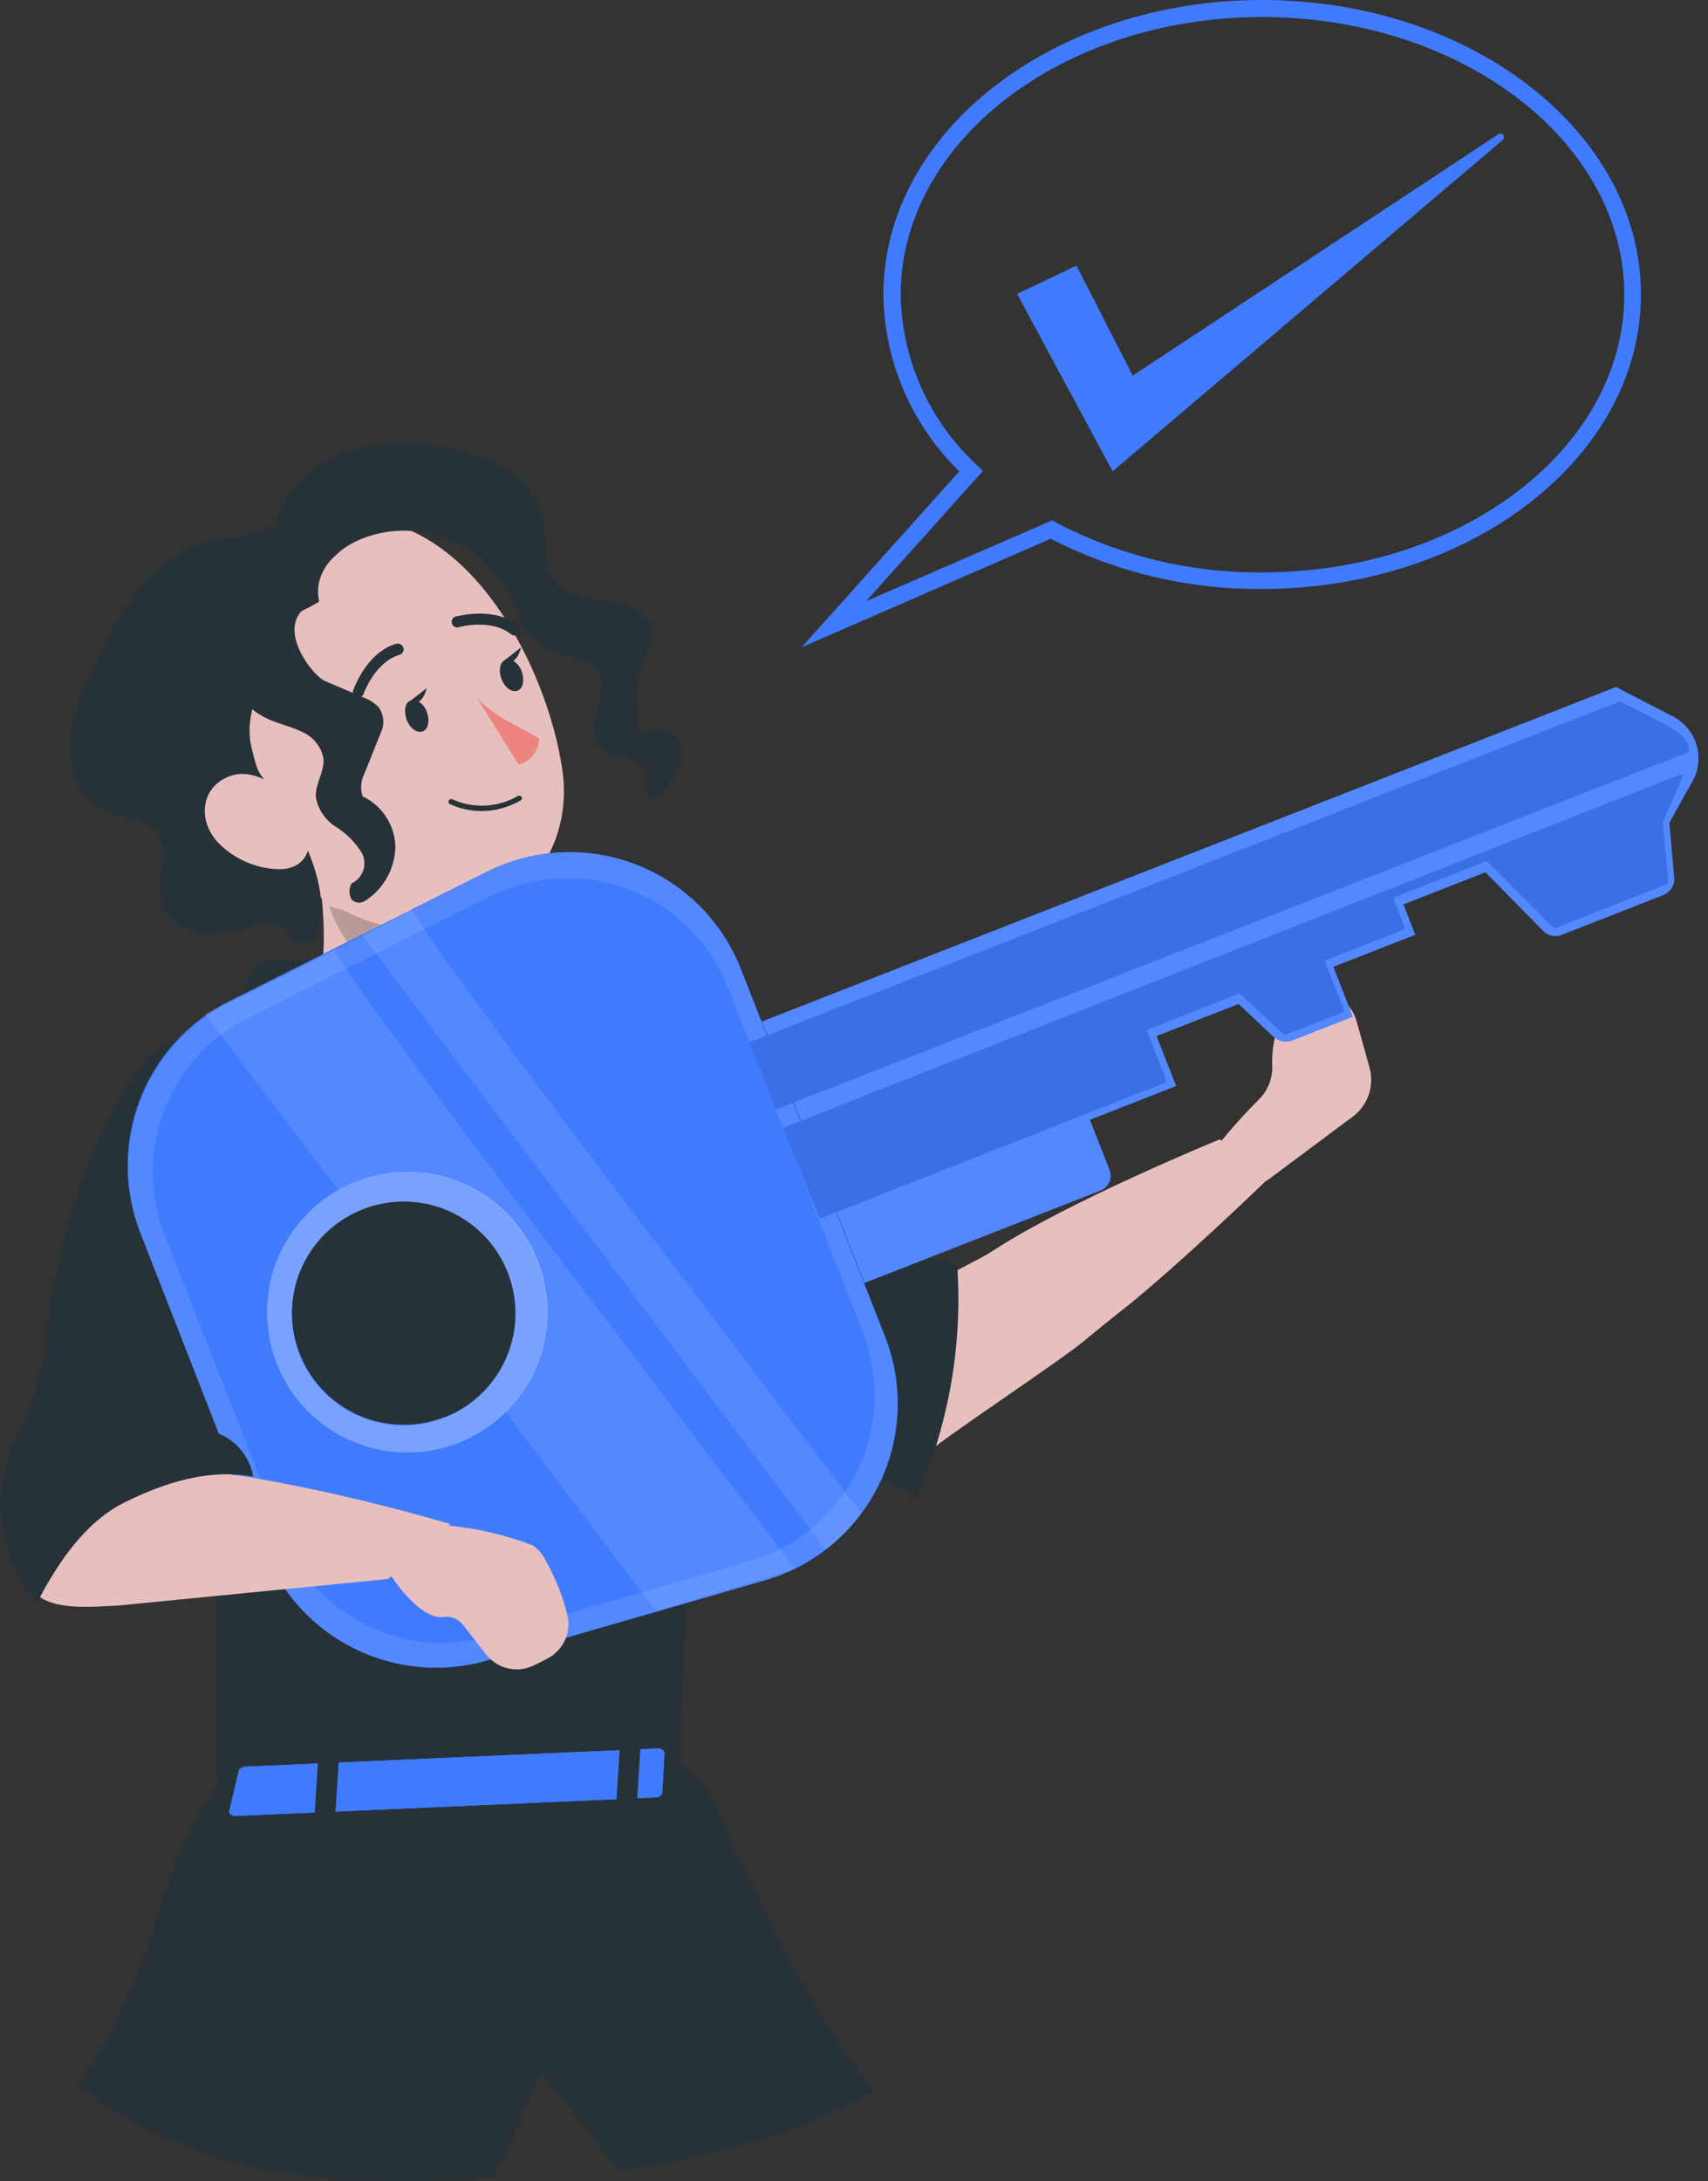 <svg width="141" height="180" viewBox="0 0 141 180" fill="none" xmlns="http://www.w3.org/2000/svg">
<rect x="0" y="0" width="141" height="180" fill="#333333" stroke="none"/>
<path d="M73.598 114.963C74.034 111.5 75.5 108.248 77.807 105.628C78.393 105.01 80.641 104.073 81.92 103.242C88.174 99.139 100.705 94.014 100.705 94.014L104.573 97.381C104.573 97.381 96.944 104.755 92.405 108.292C91.51 108.996 90.476 109.837 89.389 110.732C87.407 112.373 78.116 118.5 76.347 120.045L73.598 114.963Z" fill="#E8BFBF"/>
<path d="M111.723 92.107L104.573 97.435L100.567 94.483C101.596 93.181 102.702 91.943 103.881 90.775C104.243 90.423 104.531 90.002 104.729 89.538C104.927 89.073 105.029 88.573 105.031 88.068C104.951 86.421 105.319 84.782 106.097 83.327C106.095 83.298 106.095 83.27 106.097 83.241C106.461 82.728 106.964 82.33 107.547 82.093C108.13 81.855 108.768 81.788 109.387 81.9C110.006 82.012 110.581 82.297 111.043 82.724C111.506 83.15 111.838 83.699 112 84.307L113.066 88.122C113.261 88.844 113.238 89.609 112.999 90.318C112.76 91.027 112.316 91.65 111.723 92.107Z" fill="#E8BFBF"/>
<path d="M75.878 116.391L73.992 118.117C73.406 117.648 72.479 116.891 71.306 115.911C62.121 108.292 39.095 89.794 48.269 84.52C56.144 79.991 64.498 93.833 68.664 97.999C70.62 100.085 72.316 102.4 73.715 104.893C75.675 108.431 77.124 112.704 75.878 116.391Z" fill="#263238"/>
<path d="M73.704 103.242C70.437 105.632 67.674 108.645 65.574 112.107C66.344 114.625 67.643 116.949 69.385 118.923C71.128 120.897 73.273 122.475 75.675 123.551C78.346 117.495 79.491 110.876 79.011 104.275C77.349 103.892 75.367 103.604 73.704 103.242Z" fill="#263238"/>
<path d="M23.144 83.443C19.851 84.509 16.09 83.646 13.98 86.384C11.87 89.123 11.242 92.714 11.242 96.166C11.436 100.968 12.172 105.733 13.437 110.37C14.758 116.053 16.083 121.718 17.411 127.365C18.317 131.244 17.358 149.263 18.328 149.561C18.328 149.561 48.451 148.975 56.005 147.909C56.005 147.909 56.655 129.39 57.263 123.082C57.401 121.686 59.522 115.74 59.767 114.249C60.95 107.216 58.637 102.261 56.208 95.548C56.208 95.548 50.88 84.818 48.27 84.52C43.634 83.998 32.297 80.449 23.144 83.443Z" fill="#263238"/>
<path d="M21.854 92.32C21.748 91.702 16.399 80.897 11.273 88.452C4.145 98.958 3.665 112.15 3.665 112.15C3.665 112.15 -0.714 124.936 2.333 127.771C5.381 130.605 8.727 132.374 10.858 130.786C12.362 129.473 13.562 127.847 14.374 126.023C14.374 126.023 23.751 103.316 21.854 92.32Z" fill="#263238"/>
<path d="M21.524 79.437C21.005 79.905 20.599 80.485 20.338 81.134C20.077 81.783 19.968 82.483 20.02 83.18C20.071 83.877 20.282 84.553 20.635 85.157C20.988 85.76 21.474 86.275 22.057 86.661C21.744 87.757 21.747 88.919 22.066 90.013C22.384 91.107 23.005 92.088 23.856 92.845C24.708 93.602 25.756 94.104 26.879 94.291C28.003 94.479 29.157 94.346 30.209 93.907C29.313 95.527 30.326 97.669 31.892 98.67C33.544 99.525 35.362 100.012 37.22 100.098C39.085 100.187 40.875 100.862 42.334 102.027L48.025 93.833C48.86 92.831 49.402 91.618 49.591 90.327C49.644 89.038 48.664 87.61 47.375 87.706C48.021 87.008 48.381 86.093 48.383 85.142C48.385 84.191 48.028 83.274 47.385 82.574C46.741 81.874 45.858 81.442 44.91 81.364C43.962 81.287 43.02 81.569 42.271 82.154C42.362 81.595 42.287 81.022 42.056 80.505C41.825 79.988 41.448 79.55 40.971 79.245C40.002 78.661 38.904 78.328 37.774 78.275L21.524 79.437Z" fill="#263238"/>
<path d="M24.944 65.532C26.425 70.966 28.226 80.993 24.635 84.957C31.216 87.797 37.14 91.965 42.036 97.2C43.329 96.011 44.216 94.445 44.572 92.724C44.928 91.004 44.734 89.215 44.018 87.61C43.599 86.591 42.98 85.667 42.196 84.892C41.413 84.118 40.481 83.509 39.457 83.103C35.493 81.419 35.461 77.53 36.122 73.79L24.944 65.532Z" fill="#E8BFBF"/>
<path opacity="0.2" d="M27.182 74.791L30.922 75.803C32.526 76.239 34.202 76.337 35.845 76.091C35.707 77.243 35.827 78.412 36.197 79.512C34.945 79.995 33.58 80.104 32.267 79.826C30.954 79.548 29.75 78.895 28.802 77.945C28.11 76.979 27.564 75.916 27.182 74.791Z" fill="black"/>
<path d="M17.688 60.896C21.642 69.25 23.144 72.873 29.239 75.537C38.424 79.554 47.801 72.841 46.416 63.475C45.158 55.047 38.893 42.782 29.143 42.739C26.997 42.719 24.881 43.248 22.996 44.275C21.111 45.302 19.519 46.793 18.372 48.607C17.225 50.422 16.56 52.499 16.44 54.642C16.321 56.785 16.75 58.923 17.688 60.854V60.896Z" fill="#E8BFBF"/>
<path d="M22.036 44.934C19.148 43.592 15.568 44.689 13.16 46.799C10.752 48.909 9.228 51.956 7.832 54.887C6.991 56.446 6.347 58.103 5.914 59.82C5.483 61.558 5.719 63.394 6.575 64.967C7.031 65.701 7.656 66.317 8.397 66.764C9.137 67.21 9.974 67.475 10.837 67.535C11.368 67.567 11.879 67.745 12.317 68.047C12.755 68.349 13.101 68.765 13.319 69.25C13.538 70.146 13.538 71.082 13.319 71.978C13.117 72.847 13.117 73.751 13.319 74.621C13.61 75.304 14.087 75.892 14.695 76.318C15.304 76.744 16.02 76.99 16.761 77.029C18.245 77.07 19.724 76.831 21.119 76.326C21.544 76.18 22.001 76.151 22.441 76.241C22.881 76.331 23.289 76.537 23.623 76.837C23.794 76.994 23.938 77.177 24.05 77.38C24.158 77.565 24.316 77.716 24.506 77.817C24.695 77.918 24.908 77.964 25.122 77.951C25.337 77.938 25.543 77.865 25.718 77.742C25.894 77.619 26.032 77.449 26.117 77.253C27.406 74.184 25.531 69.293 22.739 65.531C21.258 63.55 21.332 64.05 20.757 61.642C20.267 59.639 21.002 57.55 21.897 55.697C23.101 53.214 24.636 50.806 24.156 47.843C24.066 47.223 23.826 46.633 23.456 46.126C23.087 45.619 22.599 45.21 22.036 44.934Z" fill="#263238"/>
<path d="M17.933 69.453C19.249 70.849 21.066 71.666 22.984 71.723C25.531 71.787 26.181 69.357 24.945 67.279C23.879 65.415 21.172 63.145 18.871 64.083C16.569 65.02 16.335 67.663 17.933 69.453Z" fill="#E8BFBF"/>
<path d="M33.575 59.416C33.874 60.14 34.46 60.535 34.918 60.343C35.376 60.151 35.493 59.458 35.238 58.744C34.982 58.031 34.364 57.679 33.895 57.817C33.426 57.956 33.33 58.712 33.575 59.416Z" fill="#263238"/>
<path d="M41.407 56.048C41.695 56.784 42.281 57.167 42.739 56.986C43.197 56.805 43.315 56.102 43.059 55.388C42.803 54.674 42.185 54.322 41.727 54.461C41.269 54.599 41.13 55.356 41.407 56.048Z" fill="#263238"/>
<path d="M41.524 54.588L43.005 53.427C43.005 53.427 42.686 55.079 41.524 54.588Z" fill="#263238"/>
<path d="M39.383 57.615C41.194 59.405 42.579 59.746 44.519 60.961C44.5 61.45 44.325 61.92 44.02 62.303C43.716 62.687 43.297 62.963 42.825 63.092L39.383 57.615Z" fill="#ED847E"/>
<path d="M41.994 66.512C42.333 66.388 42.661 66.234 42.974 66.054C43.023 66.027 43.06 65.981 43.076 65.927C43.092 65.874 43.086 65.816 43.059 65.766C43.028 65.718 42.981 65.683 42.926 65.667C42.871 65.651 42.812 65.656 42.761 65.681C41.946 66.154 41.029 66.427 40.088 66.475C39.146 66.523 38.207 66.346 37.348 65.958C37.295 65.932 37.235 65.927 37.179 65.945C37.123 65.963 37.077 66.002 37.049 66.054C37.035 66.079 37.025 66.107 37.021 66.135C37.017 66.164 37.02 66.194 37.028 66.221C37.036 66.249 37.049 66.275 37.068 66.298C37.086 66.32 37.109 66.339 37.135 66.352C37.893 66.702 38.714 66.896 39.548 66.924C40.383 66.951 41.214 66.811 41.994 66.512Z" fill="#263238"/>
<path d="M33.32 53.608C33.315 53.706 33.279 53.8 33.218 53.876C33.157 53.952 33.073 54.008 32.979 54.034C30.933 54.642 30.027 57.231 30.027 57.231C30.008 57.288 29.978 57.342 29.939 57.387C29.9 57.433 29.852 57.471 29.798 57.498C29.744 57.525 29.685 57.541 29.625 57.546C29.564 57.55 29.504 57.543 29.447 57.524C29.389 57.505 29.336 57.475 29.29 57.436C29.245 57.396 29.207 57.348 29.18 57.294C29.153 57.24 29.136 57.182 29.132 57.121C29.127 57.061 29.135 57.001 29.154 56.943C29.228 56.837 30.219 53.864 32.712 53.118C32.831 53.088 32.957 53.104 33.064 53.163C33.171 53.223 33.251 53.321 33.288 53.438C33.313 53.491 33.324 53.55 33.32 53.608Z" fill="#263238"/>
<path d="M42.75 52.351C42.67 52.407 42.575 52.438 42.478 52.438C42.381 52.438 42.286 52.407 42.206 52.351C40.544 51.008 37.891 51.743 37.88 51.754C37.822 51.772 37.761 51.778 37.701 51.773C37.64 51.767 37.581 51.749 37.528 51.72C37.474 51.691 37.427 51.652 37.389 51.605C37.35 51.558 37.322 51.504 37.305 51.445C37.271 51.328 37.285 51.202 37.343 51.095C37.4 50.987 37.498 50.907 37.614 50.87C37.742 50.87 40.81 49.996 42.782 51.616C42.874 51.694 42.933 51.805 42.947 51.926C42.961 52.047 42.928 52.168 42.856 52.266C42.826 52.3 42.79 52.329 42.75 52.351Z" fill="#263238"/>
<path d="M33.746 57.934L35.227 56.783C35.227 56.783 34.886 58.435 33.746 57.934Z" fill="#263238"/>
<path d="M22.675 43.539C21.509 43.641 20.381 44.007 19.377 44.609C18.373 45.211 17.519 46.032 16.878 47.012C16.026 48.334 15.727 50.337 16.985 51.275C17.626 51.666 18.365 51.869 19.116 51.861C22.313 52.148 26.351 49.644 26.351 49.644C25.104 44.316 36.218 40.246 41.695 48.451C43.304 50.859 42.867 52.606 45.542 53.725C46.799 54.248 48.461 54.098 49.271 55.206C50.603 57.029 48.035 60.119 49.665 61.685C50.784 62.751 53.32 62.346 53.48 63.891C53.544 64.615 53.075 65.659 53.768 65.873C54.151 65.99 54.514 65.638 54.759 65.319C55.425 64.603 55.914 63.742 56.187 62.804C56.317 62.335 56.288 61.836 56.105 61.385C55.922 60.934 55.594 60.556 55.174 60.31C54.492 60.001 52.691 60.31 52.809 61.078C52.533 59.388 52.443 57.672 52.542 55.963C52.841 54.535 54.205 53.288 53.789 51.882C53.373 50.475 51.573 49.751 50.028 49.559C48.483 49.367 46.724 49.144 45.765 47.907C44.806 46.671 45.19 44.54 44.849 42.825C44.564 41.752 44.029 40.763 43.288 39.937C42.547 39.111 41.622 38.472 40.587 38.072C34.353 35.398 24.795 35.781 22.675 43.539Z" fill="#263238"/>
<path d="M40.224 71.925L18.913 82.634C15.525 84.332 12.896 87.237 11.543 90.777C10.19 94.317 10.211 98.236 11.604 101.76L21.854 127.973C23.238 131.495 25.885 134.374 29.278 136.047C32.672 137.72 36.568 138.067 40.203 137.02L63.113 130.413C65.144 129.83 67.032 128.83 68.654 127.475C70.276 126.121 71.598 124.442 72.534 122.547C73.47 120.652 74 118.583 74.089 116.471C74.179 114.359 73.826 112.252 73.054 110.285L61.173 80.002C60.408 78.032 59.239 76.244 57.743 74.752C56.246 73.259 54.455 72.096 52.483 71.336C50.511 70.575 48.403 70.235 46.292 70.337C44.181 70.438 42.114 70.979 40.224 71.925ZM36.697 116.934C34.996 117.601 33.135 117.748 31.35 117.357C29.565 116.967 27.936 116.055 26.669 114.738C25.401 113.421 24.553 111.758 24.232 109.959C23.91 108.16 24.129 106.306 24.861 104.632C25.593 102.958 26.805 101.538 28.345 100.552C29.884 99.567 31.68 99.06 33.508 99.096C35.335 99.132 37.11 99.709 38.609 100.754C40.108 101.8 41.264 103.266 41.929 104.968C42.378 106.099 42.598 107.309 42.577 108.526C42.557 109.743 42.296 110.944 41.81 112.06C41.324 113.176 40.622 114.184 39.744 115.028C38.867 115.872 37.832 116.534 36.697 116.977V116.934Z" fill="#407BFF"/>
<path d="M40.224 71.925L18.913 82.634C15.525 84.332 12.896 87.237 11.543 90.777C10.19 94.317 10.211 98.236 11.604 101.76L21.854 127.973C23.238 131.495 25.885 134.374 29.278 136.047C32.672 137.72 36.568 138.067 40.203 137.02L63.113 130.413C65.144 129.83 67.032 128.83 68.654 127.475C70.276 126.121 71.598 124.442 72.534 122.547C73.47 120.652 74 118.583 74.089 116.471C74.179 114.359 73.826 112.252 73.054 110.285L61.173 80.002C60.408 78.032 59.239 76.244 57.743 74.752C56.246 73.259 54.455 72.096 52.483 71.336C50.511 70.575 48.403 70.235 46.292 70.337C44.181 70.438 42.114 70.979 40.224 71.925ZM36.697 116.934C34.996 117.601 33.135 117.748 31.35 117.357C29.565 116.967 27.936 116.055 26.669 114.738C25.401 113.421 24.553 111.758 24.232 109.959C23.91 108.16 24.129 106.306 24.861 104.632C25.593 102.958 26.805 101.538 28.345 100.552C29.884 99.567 31.68 99.06 33.508 99.096C35.335 99.132 37.11 99.709 38.609 100.754C40.108 101.8 41.264 103.266 41.929 104.968C42.378 106.099 42.598 107.309 42.577 108.526C42.557 109.743 42.296 110.944 41.81 112.06C41.324 113.176 40.622 114.184 39.744 115.028C38.867 115.872 37.832 116.534 36.697 116.977V116.934Z" fill="#407BFF"/>
<path opacity="0.1" d="M73.054 110.285L61.173 80.002C60.408 78.032 59.239 76.244 57.743 74.752C56.246 73.259 54.455 72.096 52.483 71.336C50.511 70.575 48.403 70.235 46.292 70.337C44.181 70.438 42.114 70.979 40.224 71.925L34.034 75.122L29.878 77.253L18.924 82.762C15.564 84.456 12.954 87.338 11.601 90.85C10.248 94.361 10.249 98.25 11.604 101.76L21.854 127.973C23.238 131.495 25.885 134.374 29.278 136.047C32.672 137.72 36.567 138.067 40.203 137.02L63.123 130.413C64.937 129.89 66.636 129.03 68.131 127.877C69.255 127.031 70.249 126.026 71.083 124.894C72.63 122.829 73.623 120.402 73.968 117.846C74.313 115.289 73.998 112.686 73.054 110.285ZM36.697 116.955C34.997 117.619 33.138 117.765 31.354 117.373C29.571 116.981 27.944 116.07 26.678 114.754C25.413 113.438 24.565 111.777 24.243 109.98C23.921 108.183 24.139 106.331 24.868 104.657C25.598 102.984 26.807 101.564 28.343 100.577C29.88 99.59 31.674 99.081 33.499 99.113C35.324 99.145 37.099 99.717 38.6 100.757C40.1 101.798 41.259 103.259 41.929 104.957C42.379 106.089 42.601 107.3 42.581 108.518C42.561 109.736 42.301 110.938 41.815 112.056C41.328 113.173 40.626 114.183 39.748 115.027C38.869 115.872 37.833 116.534 36.697 116.977V116.955Z" fill="white"/>
<path d="M40.438 73.971L20.459 84.008C17.289 85.6 14.828 88.317 13.559 91.629C12.289 94.941 12.303 98.607 13.596 101.909L23.24 126.481C24.529 129.792 27.008 132.502 30.192 134.079C33.375 135.656 37.033 135.986 40.448 135.005L61.93 128.804C63.832 128.256 65.598 127.316 67.116 126.046C68.634 124.776 69.871 123.203 70.746 121.428C71.622 119.653 72.117 117.715 72.201 115.737C72.284 113.76 71.954 111.786 71.232 109.944L60.097 81.515C59.375 79.669 58.276 77.994 56.871 76.597C55.465 75.201 53.783 74.112 51.933 73.402C50.083 72.692 48.105 72.376 46.125 72.474C44.146 72.572 42.209 73.082 40.438 73.971ZM24.721 111.744C24.055 110.043 23.908 108.183 24.299 106.398C24.69 104.614 25.602 102.985 26.918 101.719C28.235 100.452 29.897 99.604 31.695 99.282C33.494 98.961 35.347 99.179 37.021 99.91C38.696 100.642 40.115 101.853 41.101 103.391C42.087 104.929 42.594 106.725 42.56 108.552C42.525 110.378 41.95 112.153 40.906 113.653C39.863 115.153 38.398 116.309 36.697 116.976C35.568 117.421 34.361 117.639 33.147 117.616C31.933 117.594 30.736 117.332 29.623 116.846C28.511 116.36 27.505 115.659 26.664 114.784C25.822 113.908 25.162 112.876 24.721 111.744Z" fill="#407BFF"/>
<path opacity="0.1" d="M40.438 73.971L20.459 84.008C17.289 85.6 14.828 88.317 13.559 91.629C12.289 94.941 12.303 98.607 13.596 101.909L23.24 126.481C24.529 129.792 27.008 132.502 30.192 134.079C33.375 135.656 37.033 135.986 40.448 135.005L61.93 128.804C63.832 128.256 65.598 127.316 67.116 126.046C68.634 124.776 69.871 123.203 70.746 121.428C71.622 119.653 72.117 117.715 72.201 115.737C72.284 113.76 71.954 111.786 71.232 109.944L60.097 81.515C59.375 79.669 58.276 77.994 56.871 76.597C55.465 75.201 53.783 74.112 51.933 73.402C50.083 72.692 48.105 72.376 46.125 72.474C44.146 72.572 42.209 73.082 40.438 73.971ZM24.721 111.744C24.055 110.043 23.908 108.183 24.299 106.398C24.69 104.614 25.602 102.985 26.918 101.719C28.235 100.452 29.897 99.604 31.695 99.282C33.494 98.961 35.347 99.179 37.021 99.91C38.696 100.642 40.115 101.853 41.101 103.391C42.087 104.929 42.594 106.725 42.56 108.552C42.525 110.378 41.95 112.153 40.906 113.653C39.863 115.153 38.398 116.309 36.697 116.976C35.568 117.421 34.361 117.639 33.147 117.616C31.933 117.594 30.736 117.332 29.623 116.846C28.511 116.36 27.505 115.659 26.664 114.784C25.822 113.908 25.162 112.876 24.721 111.744Z" fill="#407BFF"/>
<path d="M139.726 64.466L139.118 65.531L138.778 66.149L137.808 67.907L138.213 72.415C138.234 72.606 138.213 72.799 138.149 72.98C138.083 73.176 137.976 73.355 137.834 73.506C137.692 73.657 137.52 73.775 137.328 73.853L128.911 77.146C128.718 77.222 128.511 77.255 128.304 77.24C128.097 77.225 127.897 77.164 127.717 77.061C127.598 77.001 127.49 76.922 127.397 76.826L122.634 71.978L115.858 74.631L116.838 77.135L110.072 79.778L111.681 83.901L106.704 85.851C106.506 85.928 106.293 85.963 106.08 85.952C105.867 85.941 105.658 85.885 105.468 85.787C105.339 85.726 105.22 85.643 105.117 85.542L102.25 82.847L95.474 85.489L97.093 89.613L89.975 92.405L91.595 96.539C91.659 96.7 91.69 96.872 91.687 97.045C91.684 97.218 91.646 97.388 91.577 97.547C91.508 97.705 91.408 97.848 91.283 97.968C91.158 98.088 91.01 98.181 90.849 98.244L71.36 105.873L62.9 84.296L133.418 56.687L134.483 57.252L138.053 59.095C138.524 59.329 138.943 59.656 139.284 60.056C139.625 60.456 139.882 60.921 140.038 61.423C140.194 61.925 140.247 62.453 140.194 62.976C140.14 63.499 139.981 64.006 139.726 64.466Z" fill="#407BFF"/>
<g opacity="0.1">
<path d="M139.726 64.466L139.118 65.531L138.778 66.149L137.808 67.907L138.213 72.415C138.234 72.606 138.213 72.799 138.149 72.98C138.083 73.176 137.976 73.355 137.834 73.506C137.692 73.657 137.52 73.775 137.328 73.853L128.911 77.146C128.718 77.222 128.511 77.255 128.304 77.24C128.097 77.225 127.897 77.164 127.717 77.061C127.598 77.001 127.49 76.922 127.397 76.826L122.634 71.978L115.858 74.631L116.838 77.135L110.072 79.778L111.681 83.901L106.704 85.851C106.506 85.928 106.293 85.963 106.08 85.952C105.867 85.941 105.658 85.885 105.468 85.787C105.339 85.726 105.22 85.643 105.117 85.542L102.25 82.847L95.474 85.489L97.093 89.613L89.975 92.405L91.595 96.539C91.659 96.7 91.69 96.872 91.687 97.045C91.684 97.218 91.646 97.388 91.577 97.547C91.508 97.705 91.408 97.848 91.283 97.968C91.158 98.088 91.01 98.181 90.849 98.244L71.36 105.873L62.9 84.296L133.418 56.687L134.483 57.252L138.053 59.095C138.524 59.329 138.943 59.656 139.284 60.056C139.625 60.456 139.882 60.921 140.038 61.423C140.194 61.925 140.247 62.453 140.194 62.976C140.14 63.499 139.981 64.006 139.726 64.466Z" fill="white"/>
</g>
<path d="M139.449 62.036L64.05 91.552L61.855 86.011L133.738 57.87L137.318 59.703C138.682 60.406 139.46 61.056 139.449 62.036Z" fill="#407BFF"/>
<path opacity="0.1" d="M139.449 62.036L64.05 91.552L61.855 86.011L133.738 57.87L137.318 59.703C138.682 60.406 139.46 61.056 139.449 62.036Z" fill="black"/>
<path d="M138 66.192L137.275 67.833C137.269 67.861 137.269 67.89 137.275 67.918L137.691 72.372C137.718 72.531 137.718 72.693 137.691 72.852C137.684 72.879 137.67 72.903 137.652 72.924C137.633 72.944 137.61 72.96 137.584 72.969L128.431 76.571C128.408 76.584 128.383 76.591 128.356 76.591C128.33 76.591 128.305 76.584 128.282 76.571C128.191 76.516 128.108 76.448 128.037 76.368L122.794 71.104C122.768 71.086 122.736 71.076 122.704 71.076C122.671 71.076 122.64 71.086 122.613 71.104L115.154 74.024C115.113 74.043 115.081 74.076 115.063 74.117C115.045 74.159 115.044 74.205 115.058 74.248L115.943 76.496C115.951 76.517 115.956 76.539 115.956 76.562C115.955 76.585 115.951 76.607 115.942 76.628C115.933 76.649 115.92 76.668 115.904 76.683C115.887 76.699 115.868 76.712 115.847 76.72L109.507 79.213C109.486 79.221 109.466 79.234 109.45 79.249C109.434 79.265 109.421 79.284 109.412 79.305C109.403 79.326 109.398 79.348 109.398 79.371C109.398 79.394 109.402 79.416 109.411 79.437L110.935 83.305C110.945 83.326 110.951 83.348 110.951 83.371C110.952 83.395 110.948 83.418 110.938 83.439C110.929 83.46 110.916 83.479 110.898 83.495C110.881 83.51 110.861 83.522 110.839 83.529L106.193 85.361C106.17 85.374 106.145 85.381 106.118 85.381C106.092 85.381 106.066 85.374 106.044 85.361C105.946 85.306 105.857 85.238 105.777 85.159L102.368 82.026C102.342 82.011 102.312 82.003 102.282 82.003C102.252 82.003 102.223 82.011 102.197 82.026L94.813 84.935C94.791 84.942 94.77 84.954 94.753 84.969C94.736 84.985 94.722 85.004 94.713 85.025C94.704 85.046 94.7 85.069 94.7 85.092C94.701 85.115 94.707 85.138 94.717 85.159L96.273 89.123C96.283 89.144 96.289 89.166 96.289 89.189C96.29 89.213 96.285 89.236 96.276 89.257C96.267 89.278 96.254 89.297 96.237 89.313C96.219 89.328 96.199 89.34 96.177 89.347L67.822 100.503C67.781 100.517 67.737 100.515 67.697 100.497C67.657 100.479 67.626 100.447 67.609 100.407L64.69 93.236C64.675 93.193 64.677 93.147 64.695 93.105C64.712 93.064 64.745 93.031 64.786 93.012L138.671 63.933C138.703 63.921 138.738 63.919 138.771 63.927C138.804 63.935 138.834 63.953 138.857 63.978C138.88 64.003 138.895 64.035 138.9 64.069C138.904 64.102 138.899 64.137 138.884 64.168L138 66.192Z" fill="#407BFF"/>
<path opacity="0.1" d="M138 66.192L137.275 67.833C137.269 67.861 137.269 67.89 137.275 67.918L137.691 72.372C137.718 72.531 137.718 72.693 137.691 72.852C137.684 72.879 137.67 72.903 137.652 72.924C137.633 72.944 137.61 72.96 137.584 72.969L128.431 76.571C128.408 76.584 128.383 76.591 128.356 76.591C128.33 76.591 128.305 76.584 128.282 76.571C128.191 76.516 128.108 76.448 128.037 76.368L122.794 71.104C122.768 71.086 122.736 71.076 122.704 71.076C122.671 71.076 122.64 71.086 122.613 71.104L115.154 74.024C115.113 74.043 115.081 74.076 115.063 74.117C115.045 74.159 115.044 74.205 115.058 74.248L115.943 76.496C115.951 76.517 115.956 76.539 115.956 76.562C115.955 76.585 115.951 76.607 115.942 76.628C115.933 76.649 115.92 76.668 115.904 76.683C115.887 76.699 115.868 76.712 115.847 76.72L109.507 79.213C109.486 79.221 109.466 79.234 109.45 79.249C109.434 79.265 109.421 79.284 109.412 79.305C109.403 79.326 109.398 79.348 109.398 79.371C109.398 79.394 109.402 79.416 109.411 79.437L110.935 83.305C110.945 83.326 110.951 83.348 110.951 83.371C110.952 83.395 110.948 83.418 110.938 83.439C110.929 83.46 110.916 83.479 110.898 83.495C110.881 83.51 110.861 83.522 110.839 83.529L106.193 85.361C106.17 85.374 106.145 85.381 106.118 85.381C106.092 85.381 106.066 85.374 106.044 85.361C105.946 85.306 105.857 85.238 105.777 85.159L102.368 82.026C102.342 82.011 102.312 82.003 102.282 82.003C102.252 82.003 102.223 82.011 102.197 82.026L94.813 84.935C94.791 84.942 94.77 84.954 94.753 84.969C94.736 84.985 94.722 85.004 94.713 85.025C94.704 85.046 94.7 85.069 94.7 85.092C94.701 85.115 94.707 85.138 94.717 85.159L96.273 89.123C96.283 89.144 96.289 89.166 96.289 89.189C96.29 89.213 96.285 89.236 96.276 89.257C96.267 89.278 96.254 89.297 96.237 89.313C96.219 89.328 96.199 89.34 96.177 89.347L67.822 100.503C67.781 100.517 67.737 100.515 67.697 100.497C67.657 100.479 67.626 100.447 67.609 100.407L64.69 93.236C64.675 93.193 64.677 93.147 64.695 93.105C64.712 93.064 64.745 93.031 64.786 93.012L138.671 63.933C138.703 63.921 138.738 63.919 138.771 63.927C138.804 63.935 138.834 63.953 138.857 63.978C138.88 64.003 138.895 64.035 138.9 64.069C138.904 64.102 138.899 64.137 138.884 64.168L138 66.192Z" fill="black"/>
<path opacity="0.3" d="M29.388 97.498C27.257 98.336 25.422 99.786 24.114 101.666C22.807 103.546 22.087 105.772 22.044 108.061C22.001 110.351 22.638 112.602 23.873 114.529C25.109 116.457 26.889 117.975 28.987 118.892C31.086 119.809 33.409 120.083 35.663 119.68C37.917 119.277 40.001 118.215 41.652 116.628C43.303 115.041 44.446 113 44.937 110.763C45.428 108.527 45.246 106.195 44.412 104.062C43.86 102.642 43.033 101.345 41.978 100.245C40.923 99.146 39.661 98.266 38.265 97.656C36.869 97.046 35.366 96.718 33.842 96.691C32.319 96.664 30.805 96.938 29.388 97.498ZM36.698 116.998C34.996 117.665 33.135 117.812 31.35 117.421C29.565 117.03 27.936 116.119 26.669 114.802C25.401 113.485 24.553 111.822 24.232 110.023C23.91 108.224 24.129 106.37 24.861 104.696C25.593 103.021 26.805 101.602 28.345 100.616C29.884 99.631 31.68 99.124 33.508 99.16C35.335 99.196 37.11 99.773 38.609 100.818C40.108 101.863 41.264 103.33 41.929 105.032C42.815 107.31 42.761 109.846 41.781 112.085C40.8 114.323 38.972 116.082 36.698 116.976V116.998Z" fill="white"/>
<path opacity="0.1" d="M71.094 124.883C70.263 126.015 69.273 127.02 68.153 127.866L29.867 77.156C29.867 77.156 33.245 75.462 34.012 74.951C34.018 75.007 34.036 75.062 34.066 75.111C35.706 78.659 65.798 117.743 71.094 124.883Z" fill="white"/>
<path opacity="0.1" d="M65.542 129.465C65.308 129.571 54.152 132.97 54.152 132.97L41.717 116.508C43.593 114.632 44.769 112.169 45.047 109.531C45.326 106.893 44.69 104.239 43.246 102.013C41.803 99.787 39.639 98.124 37.116 97.302C34.594 96.481 31.866 96.55 29.388 97.498C28.874 97.691 28.378 97.93 27.907 98.212L16.91 83.646C16.91 83.646 26.575 79.043 27.641 78.318C27.928 80.375 65.542 129.039 65.542 129.465Z" fill="white"/>
<path d="M19.926 49.484C19.301 50.226 18.854 51.102 18.62 52.043C18.387 52.985 18.372 53.967 18.578 54.915C18.784 55.863 19.205 56.751 19.808 57.511C20.411 58.271 21.18 58.883 22.057 59.298C22.973 59.724 23.975 59.927 24.87 60.364C25.337 60.552 25.75 60.855 26.07 61.244C26.39 61.633 26.608 62.096 26.703 62.591C26.809 63.656 25.989 64.722 26.074 65.787C26.166 66.286 26.36 66.761 26.644 67.181C26.928 67.601 27.297 67.957 27.726 68.228C28.589 68.767 29.317 69.496 29.857 70.359C29.978 70.578 30.053 70.82 30.076 71.069C30.1 71.318 30.072 71.57 29.994 71.808C29.916 72.046 29.789 72.265 29.623 72.452C29.456 72.639 29.253 72.79 29.026 72.895C28.911 73.098 28.85 73.327 28.85 73.561C28.85 73.794 28.911 74.023 29.026 74.227C29.162 74.365 29.341 74.454 29.535 74.479C29.728 74.504 29.924 74.464 30.091 74.365C30.849 73.891 31.478 73.238 31.922 72.463C32.366 71.688 32.612 70.815 32.638 69.922C32.628 69.037 32.368 68.172 31.89 67.428C31.411 66.684 30.732 66.089 29.931 65.713C29.83 65.394 29.794 65.058 29.825 64.725C29.856 64.392 29.954 64.068 30.113 63.773C30.592 62.559 31.082 61.333 31.572 60.119C31.651 59.821 31.664 59.509 31.611 59.206C31.557 58.902 31.439 58.614 31.263 58.361C30.9 57.995 30.459 57.714 29.974 57.54L26.831 56.197C25.648 55.686 22.121 50.976 26.298 49.602C26.047 49.069 25.653 48.615 25.16 48.292C24.668 47.968 24.095 47.787 23.506 47.769C22.814 47.735 22.124 47.875 21.499 48.174C20.874 48.474 20.333 48.924 19.926 49.484Z" fill="#263238"/>
<path d="M25.627 44.413L25.307 48.132C26.372 46.427 28.28 43.113 28.216 43.241C27.395 43.688 26.447 43.965 25.627 44.413Z" fill="#263238"/>
<path d="M27.033 46.448L31.402 42.409C30.833 42.212 30.22 42.18 29.634 42.315C29.048 42.451 28.512 42.75 28.088 43.176C28.12 43.081 27.438 45.148 27.033 46.448Z" fill="#263238"/>
<path d="M18.157 147.259C12.477 154.313 14.363 159.716 6.521 172.204C16.42 179.535 27.267 180.728 40.746 179.663C42.345 176.839 43.144 173.898 44.742 171.074C47.023 173.909 48.855 176.285 51.136 179.13C58.2 178.064 66.597 176.029 72.18 172.428C67.247 166.77 64.178 159.705 61.024 153.472C59.543 150.541 60.161 149.316 56.229 145.48C43.709 146.055 31.295 146.354 18.785 146.94C19.126 146.993 17.826 147.238 18.157 147.259Z" fill="#263238"/>
<path d="M19.723 146.077L18.945 149.369C18.828 149.636 19.137 149.881 19.553 149.849L54.066 148.325C54.197 148.341 54.33 148.31 54.441 148.238C54.552 148.166 54.634 148.057 54.673 147.931L54.855 144.66C54.855 144.446 54.567 144.255 54.205 144.287L20.309 145.778C20.194 145.774 20.08 145.799 19.977 145.851C19.875 145.903 19.787 145.981 19.723 146.077Z" fill="#407BFF"/>
<path d="M19.723 146.077L18.945 149.369C18.828 149.636 19.137 149.881 19.553 149.849L54.066 148.325C54.197 148.341 54.33 148.31 54.441 148.238C54.552 148.166 54.634 148.057 54.673 147.931L54.855 144.66C54.855 144.446 54.567 144.255 54.205 144.287L20.309 145.778C20.194 145.774 20.08 145.799 19.977 145.851C19.875 145.903 19.787 145.981 19.723 146.077Z" fill="#407BFF"/>
<path d="M27.321 149.86H26.319C26.128 149.86 25.968 149.774 25.978 149.657L26.245 145.395C26.245 145.267 26.426 145.16 26.618 145.16L27.63 145.107C27.811 145.107 27.971 145.192 27.96 145.32L27.694 149.583C27.683 149.71 27.513 149.849 27.321 149.86Z" fill="#263238"/>
<path d="M52.233 148.783H51.232C51.04 148.783 50.88 148.698 50.891 148.581L51.157 144.318C51.157 144.191 51.338 144.073 51.53 144.073H52.532C52.723 144.073 52.873 144.159 52.862 144.276L52.596 148.538C52.596 148.645 52.436 148.772 52.233 148.783Z" fill="#263238"/>
<path d="M31.775 129.167C31.839 129.476 34.513 133.738 36.623 133.429C36.923 133.387 37.229 133.426 37.509 133.54C37.79 133.654 38.035 133.84 38.221 134.079C39.063 135.144 39.575 135.805 40.139 136.53C40.587 137.101 41.216 137.504 41.923 137.67C42.63 137.837 43.373 137.758 44.029 137.446C44.423 137.265 44.817 137.062 45.211 136.849C45.848 136.517 46.354 135.979 46.648 135.324C46.941 134.669 47.006 133.934 46.831 133.237C46.44 131.666 45.834 130.156 45.03 128.751C44.793 128.251 44.425 127.824 43.965 127.515C41.75 126.668 39.431 126.123 37.071 125.895C35.259 125.97 33.49 128.399 31.775 129.167Z" fill="#E8BFBF"/>
<path d="M37.177 125.767C37.177 125.767 8.855 117.19 2.739 122.901C-0.852 126.257 0.842 129.433 2.856 131.425C4.348 132.949 7.597 132.576 9.729 132.491L32.041 130.296L37.177 125.767Z" fill="#E8BFBF"/>
<path d="M20.895 121.846C20.768 121.084 20.453 120.365 19.979 119.755C19.504 119.145 18.886 118.662 18.178 118.351C16.76 117.75 15.251 117.39 13.714 117.286L3.058 115.932C1.143 118.294 0.067 121.225 0 124.265C0.076 127.205 1.15 130.031 3.047 132.278C4.752 128.985 7.001 125.597 10.325 123.956C13.65 122.315 17.251 121.186 20.895 121.846Z" fill="#263238"/>
<path opacity="0.1" d="M13.596 70.114C13.596 70.049 13.596 70.018 13.596 70.007C13.82 69.943 13.788 69.986 13.596 70.114Z" fill="white"/>
<path d="M83.966 24.252L91.851 38.892L124.052 11.55C124.108 11.501 124.144 11.433 124.152 11.358C124.161 11.284 124.141 11.209 124.096 11.149C124.052 11.089 123.987 11.047 123.913 11.033C123.84 11.018 123.764 11.032 123.7 11.071L93.513 30.997L88.867 21.918L83.966 24.252Z" fill="#407BFF"/>
<path d="M66.171 53.416L79.192 38.893C77.24 36.992 75.682 34.726 74.607 32.223C73.532 29.72 72.961 27.029 72.927 24.305C72.927 10.901 86.949 0 104.19 0C121.431 0 135.464 10.901 135.464 24.305C135.464 37.71 121.431 48.6 104.19 48.6C98.122 48.652 92.133 47.23 86.736 44.455L66.171 53.416ZM104.19 1.407C87.717 1.407 74.355 11.689 74.355 24.327C74.398 26.979 74.981 29.594 76.067 32.014C77.153 34.434 78.72 36.608 80.673 38.403L81.142 38.861L71.499 49.612L86.853 42.942L87.152 43.102C92.407 45.863 98.264 47.284 104.201 47.236C120.685 47.236 134.089 36.964 134.089 24.327C134.089 11.689 120.674 1.407 104.19 1.407Z" fill="#407BFF"/>
</svg>

